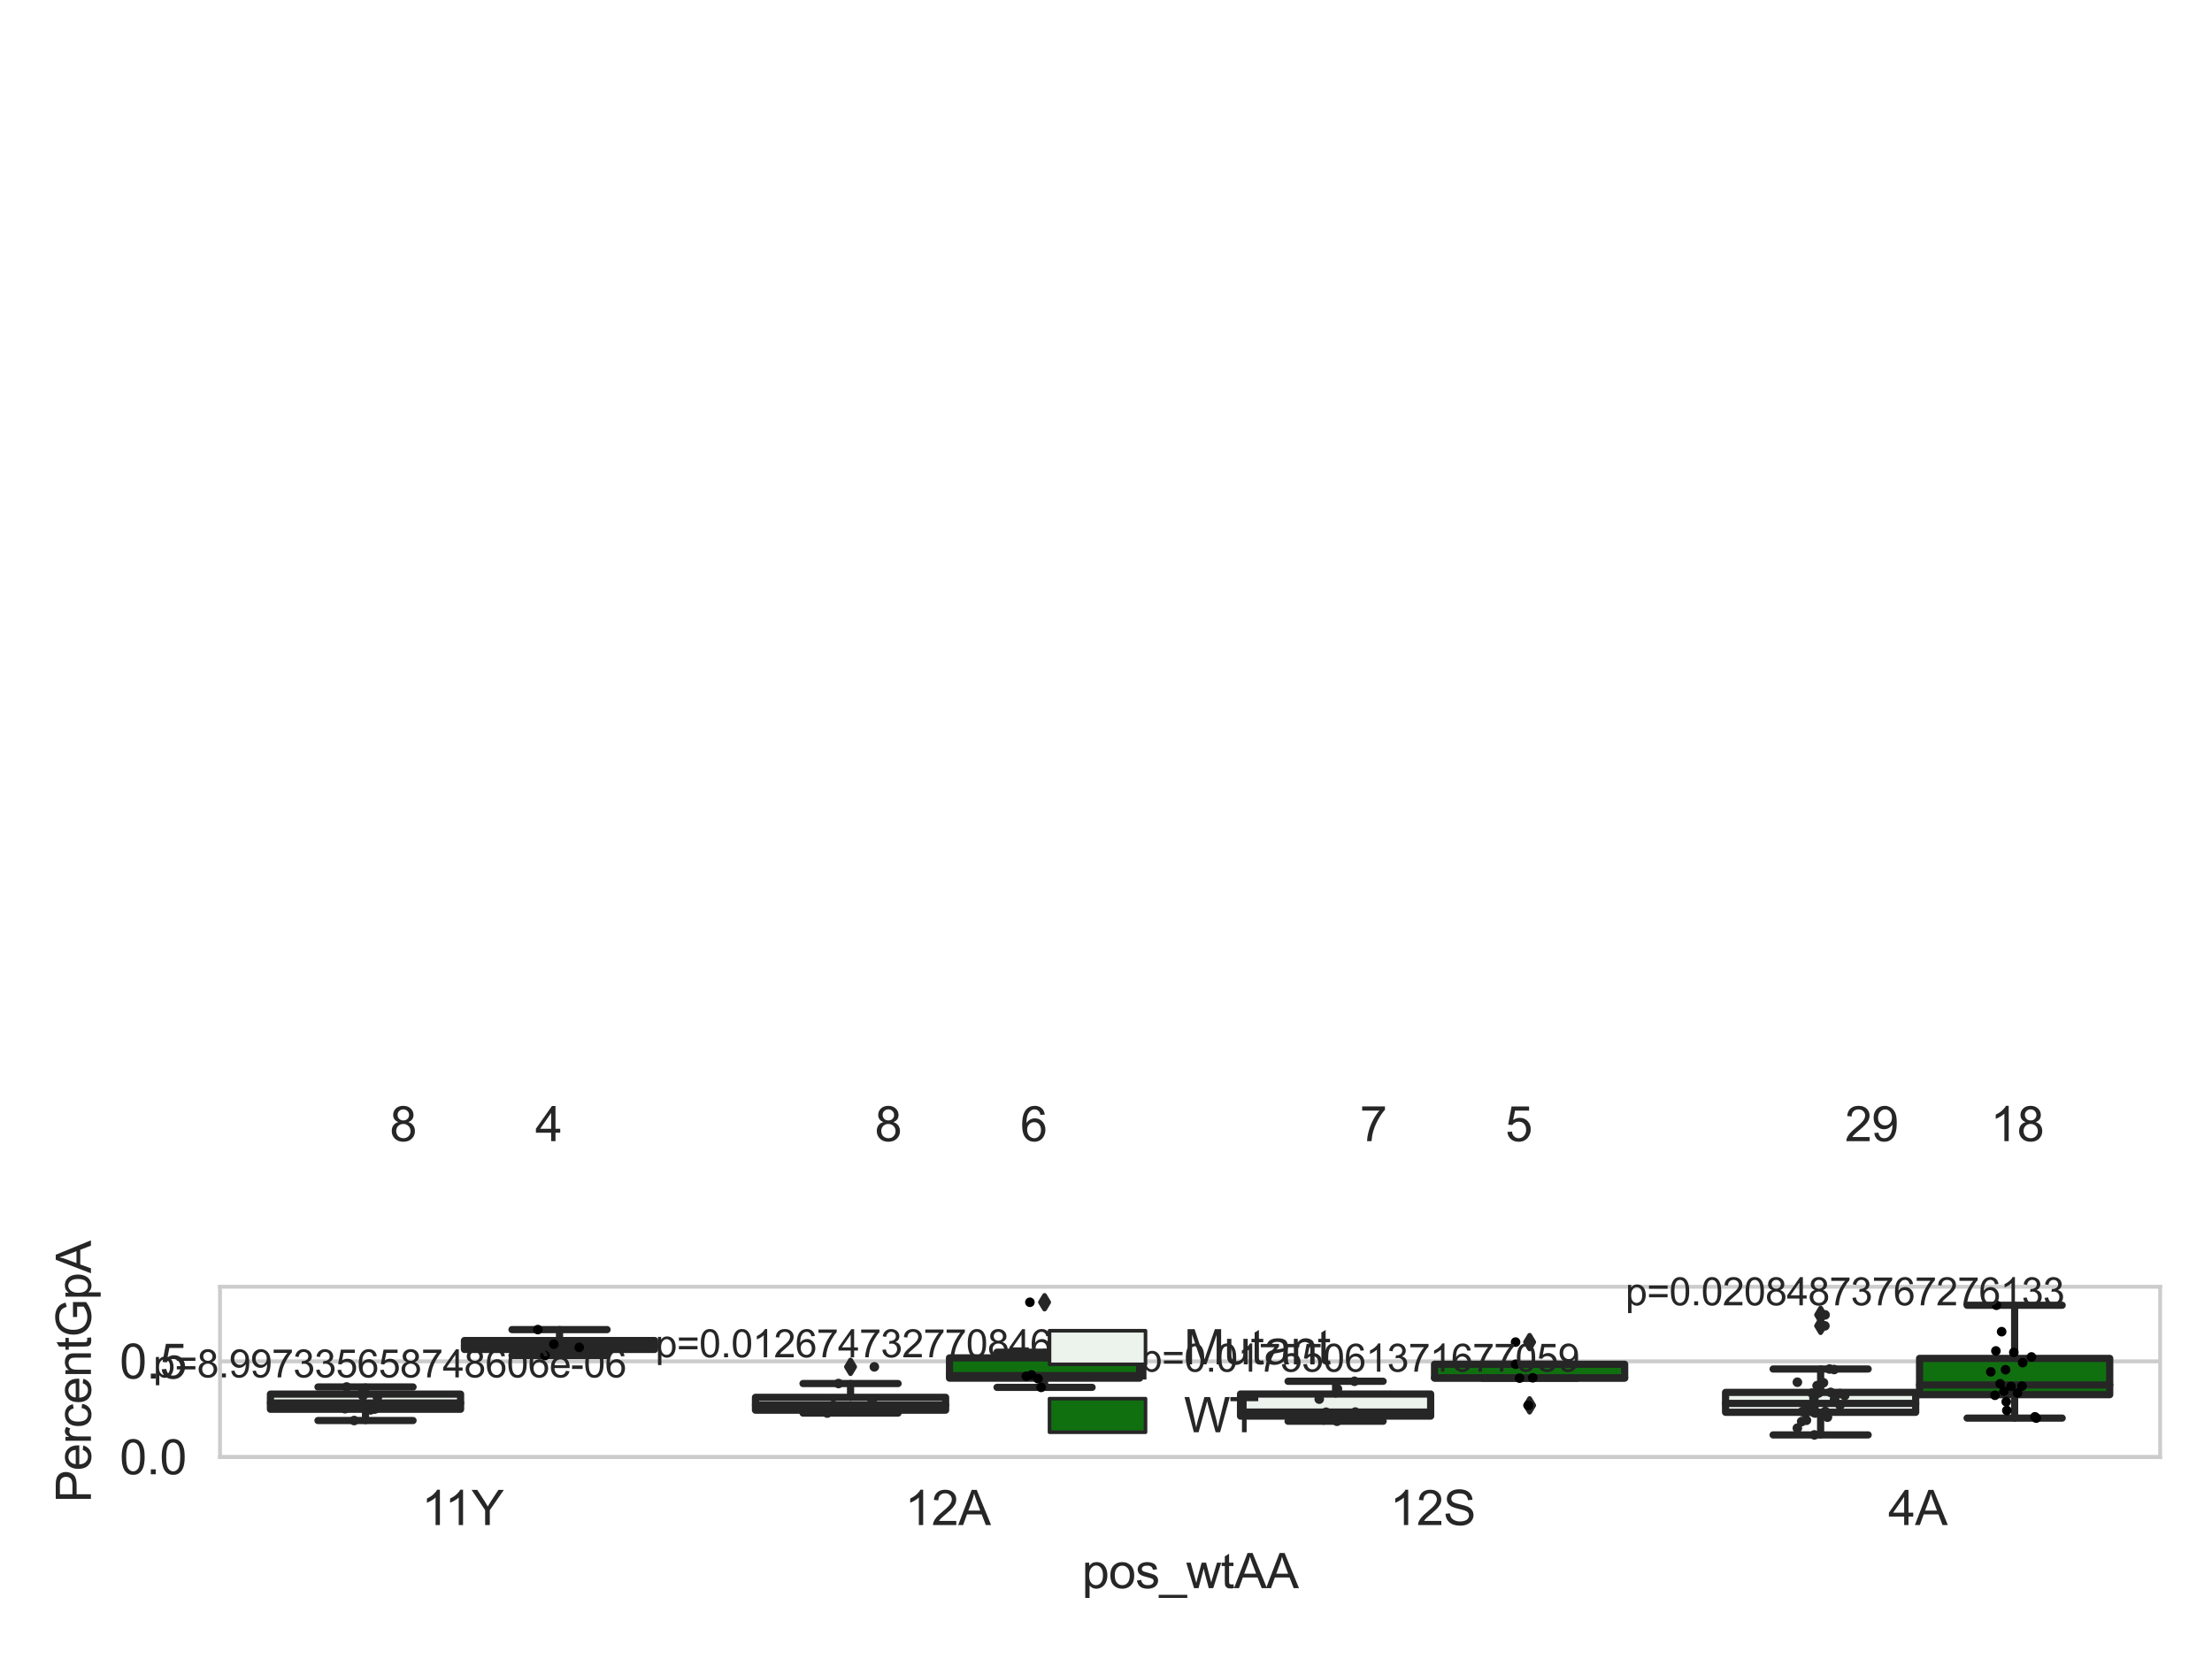 <?xml version="1.0" encoding="utf-8" standalone="no"?>
<!DOCTYPE svg PUBLIC "-//W3C//DTD SVG 1.1//EN"
  "http://www.w3.org/Graphics/SVG/1.1/DTD/svg11.dtd">
<svg xmlns:xlink="http://www.w3.org/1999/xlink" width="460.8pt" height="345.6pt" viewBox="0 0 460.8 345.6" xmlns="http://www.w3.org/2000/svg" version="1.1">
 <defs>
  <style type="text/css">*{stroke-linejoin: round; stroke-linecap: butt}</style>
 </defs>
 <g id="figure_1">
  <g id="patch_1">
   <path d="M 0 345.6 
L 460.8 345.6 
L 460.8 0 
L 0 0 
z
" style="fill: #ffffff"/>
  </g>
  <g id="axes_1">
   <g id="patch_2">
    <path d="M 45.83 303.539 
L 450 303.539 
L 450 268.059 
L 45.83 268.059 
z
" style="fill: #ffffff"/>
   </g>
   <g id="matplotlib.axis_1">
    <g id="xtick_1">
     <g id="text_1">
      <!-- 11Y -->
      <g style="fill: #262626" transform="translate(87.824 317.697)scale(0.1 -0.1)">
       <defs>
        <path id="ArialMT-31" d="M 2384 0 
L 1822 0 
L 1822 3584 
Q 1619 3391 1289 3197 
Q 959 3003 697 2906 
L 697 3450 
Q 1169 3672 1522 3987 
Q 1875 4303 2022 4600 
L 2384 4600 
L 2384 0 
z
" transform="scale(0.016)"/>
        <path id="ArialMT-59" d="M 1784 0 
L 1784 1941 
L 19 4581 
L 756 4581 
L 1659 3200 
Q 1909 2813 2125 2425 
Q 2331 2784 2625 3234 
L 3513 4581 
L 4219 4581 
L 2391 1941 
L 2391 0 
L 1784 0 
z
" transform="scale(0.016)"/>
       </defs>
       <use xlink:href="#ArialMT-31"/>
       <use xlink:href="#ArialMT-31" x="48.24"/>
       <use xlink:href="#ArialMT-59" x="103.855"/>
      </g>
     </g>
    </g>
    <g id="xtick_2">
     <g id="text_2">
      <!-- 12A -->
      <g style="fill: #262626" transform="translate(188.498 317.697)scale(0.1 -0.1)">
       <defs>
        <path id="ArialMT-32" d="M 3222 541 
L 3222 0 
L 194 0 
Q 188 203 259 391 
Q 375 700 629 1000 
Q 884 1300 1366 1694 
Q 2113 2306 2375 2664 
Q 2638 3022 2638 3341 
Q 2638 3675 2398 3904 
Q 2159 4134 1775 4134 
Q 1369 4134 1125 3890 
Q 881 3647 878 3216 
L 300 3275 
Q 359 3922 746 4261 
Q 1134 4600 1788 4600 
Q 2447 4600 2831 4234 
Q 3216 3869 3216 3328 
Q 3216 3053 3103 2787 
Q 2991 2522 2730 2228 
Q 2469 1934 1863 1422 
Q 1356 997 1212 845 
Q 1069 694 975 541 
L 3222 541 
z
" transform="scale(0.016)"/>
        <path id="ArialMT-41" d="M -9 0 
L 1750 4581 
L 2403 4581 
L 4278 0 
L 3588 0 
L 3053 1388 
L 1138 1388 
L 634 0 
L -9 0 
z
M 1313 1881 
L 2866 1881 
L 2388 3150 
Q 2169 3728 2063 4100 
Q 1975 3659 1816 3225 
L 1313 1881 
z
" transform="scale(0.016)"/>
       </defs>
       <use xlink:href="#ArialMT-31"/>
       <use xlink:href="#ArialMT-32" x="55.615"/>
       <use xlink:href="#ArialMT-41" x="111.23"/>
      </g>
     </g>
    </g>
    <g id="xtick_3">
     <g id="text_3">
      <!-- 12S -->
      <g style="fill: #262626" transform="translate(289.54 317.697)scale(0.1 -0.1)">
       <defs>
        <path id="ArialMT-53" d="M 288 1472 
L 859 1522 
Q 900 1178 1048 958 
Q 1197 738 1509 602 
Q 1822 466 2213 466 
Q 2559 466 2825 569 
Q 3091 672 3220 851 
Q 3350 1031 3350 1244 
Q 3350 1459 3225 1620 
Q 3100 1781 2813 1891 
Q 2628 1963 1997 2114 
Q 1366 2266 1113 2400 
Q 784 2572 623 2826 
Q 463 3081 463 3397 
Q 463 3744 659 4045 
Q 856 4347 1234 4503 
Q 1613 4659 2075 4659 
Q 2584 4659 2973 4495 
Q 3363 4331 3572 4012 
Q 3781 3694 3797 3291 
L 3216 3247 
Q 3169 3681 2898 3903 
Q 2628 4125 2100 4125 
Q 1550 4125 1298 3923 
Q 1047 3722 1047 3438 
Q 1047 3191 1225 3031 
Q 1400 2872 2139 2705 
Q 2878 2538 3153 2413 
Q 3553 2228 3743 1945 
Q 3934 1663 3934 1294 
Q 3934 928 3725 604 
Q 3516 281 3123 101 
Q 2731 -78 2241 -78 
Q 1619 -78 1198 103 
Q 778 284 539 648 
Q 300 1013 288 1472 
z
" transform="scale(0.016)"/>
       </defs>
       <use xlink:href="#ArialMT-31"/>
       <use xlink:href="#ArialMT-32" x="55.615"/>
       <use xlink:href="#ArialMT-53" x="111.23"/>
      </g>
     </g>
    </g>
    <g id="xtick_4">
     <g id="text_4">
      <!-- 4A -->
      <g style="fill: #262626" transform="translate(393.363 317.697)scale(0.1 -0.1)">
       <defs>
        <path id="ArialMT-34" d="M 2069 0 
L 2069 1097 
L 81 1097 
L 81 1613 
L 2172 4581 
L 2631 4581 
L 2631 1613 
L 3250 1613 
L 3250 1097 
L 2631 1097 
L 2631 0 
L 2069 0 
z
M 2069 1613 
L 2069 3678 
L 634 1613 
L 2069 1613 
z
" transform="scale(0.016)"/>
       </defs>
       <use xlink:href="#ArialMT-34"/>
       <use xlink:href="#ArialMT-41" x="55.615"/>
      </g>
     </g>
    </g>
    <g id="text_5">
     <!-- pos_wtAA -->
     <g style="fill: #262626" transform="translate(225.403 330.842)scale(0.1 -0.1)">
      <defs>
       <path id="ArialMT-70" d="M 422 -1272 
L 422 3319 
L 934 3319 
L 934 2888 
Q 1116 3141 1344 3267 
Q 1572 3394 1897 3394 
Q 2322 3394 2647 3175 
Q 2972 2956 3137 2557 
Q 3303 2159 3303 1684 
Q 3303 1175 3120 767 
Q 2938 359 2589 142 
Q 2241 -75 1856 -75 
Q 1575 -75 1351 44 
Q 1128 163 984 344 
L 984 -1272 
L 422 -1272 
z
M 931 1641 
Q 931 1000 1190 694 
Q 1450 388 1819 388 
Q 2194 388 2461 705 
Q 2728 1022 2728 1688 
Q 2728 2322 2467 2637 
Q 2206 2953 1844 2953 
Q 1484 2953 1207 2617 
Q 931 2281 931 1641 
z
" transform="scale(0.016)"/>
       <path id="ArialMT-6f" d="M 213 1659 
Q 213 2581 725 3025 
Q 1153 3394 1769 3394 
Q 2453 3394 2887 2945 
Q 3322 2497 3322 1706 
Q 3322 1066 3130 698 
Q 2938 331 2570 128 
Q 2203 -75 1769 -75 
Q 1072 -75 642 372 
Q 213 819 213 1659 
z
M 791 1659 
Q 791 1022 1069 705 
Q 1347 388 1769 388 
Q 2188 388 2466 706 
Q 2744 1025 2744 1678 
Q 2744 2294 2464 2611 
Q 2184 2928 1769 2928 
Q 1347 2928 1069 2612 
Q 791 2297 791 1659 
z
" transform="scale(0.016)"/>
       <path id="ArialMT-73" d="M 197 991 
L 753 1078 
Q 800 744 1014 566 
Q 1228 388 1613 388 
Q 2000 388 2187 545 
Q 2375 703 2375 916 
Q 2375 1106 2209 1216 
Q 2094 1291 1634 1406 
Q 1016 1563 777 1677 
Q 538 1791 414 1992 
Q 291 2194 291 2438 
Q 291 2659 392 2848 
Q 494 3038 669 3163 
Q 800 3259 1026 3326 
Q 1253 3394 1513 3394 
Q 1903 3394 2198 3281 
Q 2494 3169 2634 2976 
Q 2775 2784 2828 2463 
L 2278 2388 
Q 2241 2644 2061 2787 
Q 1881 2931 1553 2931 
Q 1166 2931 1000 2803 
Q 834 2675 834 2503 
Q 834 2394 903 2306 
Q 972 2216 1119 2156 
Q 1203 2125 1616 2013 
Q 2213 1853 2448 1751 
Q 2684 1650 2818 1456 
Q 2953 1263 2953 975 
Q 2953 694 2789 445 
Q 2625 197 2315 61 
Q 2006 -75 1616 -75 
Q 969 -75 630 194 
Q 291 463 197 991 
z
" transform="scale(0.016)"/>
       <path id="ArialMT-5f" d="M -97 -1272 
L -97 -866 
L 3631 -866 
L 3631 -1272 
L -97 -1272 
z
" transform="scale(0.016)"/>
       <path id="ArialMT-77" d="M 1034 0 
L 19 3319 
L 600 3319 
L 1128 1403 
L 1325 691 
Q 1338 744 1497 1375 
L 2025 3319 
L 2603 3319 
L 3100 1394 
L 3266 759 
L 3456 1400 
L 4025 3319 
L 4572 3319 
L 3534 0 
L 2950 0 
L 2422 1988 
L 2294 2553 
L 1622 0 
L 1034 0 
z
" transform="scale(0.016)"/>
       <path id="ArialMT-74" d="M 1650 503 
L 1731 6 
Q 1494 -44 1306 -44 
Q 1000 -44 831 53 
Q 663 150 594 308 
Q 525 466 525 972 
L 525 2881 
L 113 2881 
L 113 3319 
L 525 3319 
L 525 4141 
L 1084 4478 
L 1084 3319 
L 1650 3319 
L 1650 2881 
L 1084 2881 
L 1084 941 
Q 1084 700 1114 631 
Q 1144 563 1211 522 
Q 1278 481 1403 481 
Q 1497 481 1650 503 
z
" transform="scale(0.016)"/>
      </defs>
      <use xlink:href="#ArialMT-70"/>
      <use xlink:href="#ArialMT-6f" x="55.615"/>
      <use xlink:href="#ArialMT-73" x="111.23"/>
      <use xlink:href="#ArialMT-5f" x="161.23"/>
      <use xlink:href="#ArialMT-77" x="216.846"/>
      <use xlink:href="#ArialMT-74" x="289.062"/>
      <use xlink:href="#ArialMT-41" x="316.846"/>
      <use xlink:href="#ArialMT-41" x="383.545"/>
     </g>
    </g>
   </g>
   <g id="matplotlib.axis_2">
    <g id="ytick_1">
     <g id="line2d_1">
      <path d="M 45.83 303.539 
L 450 303.539 
" clip-path="url(#p7351ab1432)" style="fill: none; stroke: #cccccc; stroke-width: 0.8; stroke-linecap: round"/>
     </g>
     <g id="text_6">
      <!-- 0.0 -->
      <g style="fill: #262626" transform="translate(24.93 307.118)scale(0.1 -0.1)">
       <defs>
        <path id="ArialMT-30" d="M 266 2259 
Q 266 3072 433 3567 
Q 600 4063 929 4331 
Q 1259 4600 1759 4600 
Q 2128 4600 2406 4451 
Q 2684 4303 2865 4023 
Q 3047 3744 3150 3342 
Q 3253 2941 3253 2259 
Q 3253 1453 3087 958 
Q 2922 463 2592 192 
Q 2263 -78 1759 -78 
Q 1097 -78 719 397 
Q 266 969 266 2259 
z
M 844 2259 
Q 844 1131 1108 757 
Q 1372 384 1759 384 
Q 2147 384 2411 759 
Q 2675 1134 2675 2259 
Q 2675 3391 2411 3762 
Q 2147 4134 1753 4134 
Q 1366 4134 1134 3806 
Q 844 3388 844 2259 
z
" transform="scale(0.016)"/>
        <path id="ArialMT-2e" d="M 581 0 
L 581 641 
L 1222 641 
L 1222 0 
L 581 0 
z
" transform="scale(0.016)"/>
       </defs>
       <use xlink:href="#ArialMT-30"/>
       <use xlink:href="#ArialMT-2e" x="55.615"/>
       <use xlink:href="#ArialMT-30" x="83.398"/>
      </g>
     </g>
    </g>
    <g id="ytick_2">
     <g id="line2d_2">
      <path d="M 45.83 283.595 
L 450 283.595 
" clip-path="url(#p7351ab1432)" style="fill: none; stroke: #cccccc; stroke-width: 0.8; stroke-linecap: round"/>
     </g>
     <g id="text_7">
      <!-- 0.5 -->
      <g style="fill: #262626" transform="translate(24.93 287.174)scale(0.1 -0.1)">
       <defs>
        <path id="ArialMT-35" d="M 266 1200 
L 856 1250 
Q 922 819 1161 601 
Q 1400 384 1738 384 
Q 2144 384 2425 690 
Q 2706 997 2706 1503 
Q 2706 1984 2436 2262 
Q 2166 2541 1728 2541 
Q 1456 2541 1237 2417 
Q 1019 2294 894 2097 
L 366 2166 
L 809 4519 
L 3088 4519 
L 3088 3981 
L 1259 3981 
L 1013 2750 
Q 1425 3038 1878 3038 
Q 2478 3038 2890 2622 
Q 3303 2206 3303 1553 
Q 3303 931 2941 478 
Q 2500 -78 1738 -78 
Q 1113 -78 717 272 
Q 322 622 266 1200 
z
" transform="scale(0.016)"/>
       </defs>
       <use xlink:href="#ArialMT-30"/>
       <use xlink:href="#ArialMT-2e" x="55.615"/>
       <use xlink:href="#ArialMT-35" x="83.398"/>
      </g>
     </g>
    </g>
    <g id="text_8">
     <!-- PercentGpA -->
     <g style="fill: #262626" transform="translate(18.942 313.034)rotate(-90)scale(0.1 -0.1)">
      <defs>
       <path id="ArialMT-50" d="M 494 0 
L 494 4581 
L 2222 4581 
Q 2678 4581 2919 4538 
Q 3256 4481 3484 4323 
Q 3713 4166 3852 3881 
Q 3991 3597 3991 3256 
Q 3991 2672 3619 2267 
Q 3247 1863 2275 1863 
L 1100 1863 
L 1100 0 
L 494 0 
z
M 1100 2403 
L 2284 2403 
Q 2872 2403 3119 2622 
Q 3366 2841 3366 3238 
Q 3366 3525 3220 3729 
Q 3075 3934 2838 4000 
Q 2684 4041 2272 4041 
L 1100 4041 
L 1100 2403 
z
" transform="scale(0.016)"/>
       <path id="ArialMT-65" d="M 2694 1069 
L 3275 997 
Q 3138 488 2766 206 
Q 2394 -75 1816 -75 
Q 1088 -75 661 373 
Q 234 822 234 1631 
Q 234 2469 665 2931 
Q 1097 3394 1784 3394 
Q 2450 3394 2872 2941 
Q 3294 2488 3294 1666 
Q 3294 1616 3291 1516 
L 816 1516 
Q 847 969 1125 678 
Q 1403 388 1819 388 
Q 2128 388 2347 550 
Q 2566 713 2694 1069 
z
M 847 1978 
L 2700 1978 
Q 2663 2397 2488 2606 
Q 2219 2931 1791 2931 
Q 1403 2931 1139 2672 
Q 875 2413 847 1978 
z
" transform="scale(0.016)"/>
       <path id="ArialMT-72" d="M 416 0 
L 416 3319 
L 922 3319 
L 922 2816 
Q 1116 3169 1280 3281 
Q 1444 3394 1641 3394 
Q 1925 3394 2219 3213 
L 2025 2691 
Q 1819 2813 1613 2813 
Q 1428 2813 1281 2702 
Q 1134 2591 1072 2394 
Q 978 2094 978 1738 
L 978 0 
L 416 0 
z
" transform="scale(0.016)"/>
       <path id="ArialMT-63" d="M 2588 1216 
L 3141 1144 
Q 3050 572 2676 248 
Q 2303 -75 1759 -75 
Q 1078 -75 664 370 
Q 250 816 250 1647 
Q 250 2184 428 2587 
Q 606 2991 970 3192 
Q 1334 3394 1763 3394 
Q 2303 3394 2647 3120 
Q 2991 2847 3088 2344 
L 2541 2259 
Q 2463 2594 2264 2762 
Q 2066 2931 1784 2931 
Q 1359 2931 1093 2626 
Q 828 2322 828 1663 
Q 828 994 1084 691 
Q 1341 388 1753 388 
Q 2084 388 2306 591 
Q 2528 794 2588 1216 
z
" transform="scale(0.016)"/>
       <path id="ArialMT-6e" d="M 422 0 
L 422 3319 
L 928 3319 
L 928 2847 
Q 1294 3394 1984 3394 
Q 2284 3394 2536 3286 
Q 2788 3178 2913 3003 
Q 3038 2828 3088 2588 
Q 3119 2431 3119 2041 
L 3119 0 
L 2556 0 
L 2556 2019 
Q 2556 2363 2490 2533 
Q 2425 2703 2258 2804 
Q 2091 2906 1866 2906 
Q 1506 2906 1245 2678 
Q 984 2450 984 1813 
L 984 0 
L 422 0 
z
" transform="scale(0.016)"/>
       <path id="ArialMT-47" d="M 2638 1797 
L 2638 2334 
L 4578 2338 
L 4578 638 
Q 4131 281 3656 101 
Q 3181 -78 2681 -78 
Q 2006 -78 1454 211 
Q 903 500 622 1047 
Q 341 1594 341 2269 
Q 341 2938 620 3517 
Q 900 4097 1425 4378 
Q 1950 4659 2634 4659 
Q 3131 4659 3532 4498 
Q 3934 4338 4162 4050 
Q 4391 3763 4509 3300 
L 3963 3150 
Q 3859 3500 3706 3700 
Q 3553 3900 3268 4020 
Q 2984 4141 2638 4141 
Q 2222 4141 1919 4014 
Q 1616 3888 1430 3681 
Q 1244 3475 1141 3228 
Q 966 2803 966 2306 
Q 966 1694 1177 1281 
Q 1388 869 1791 669 
Q 2194 469 2647 469 
Q 3041 469 3416 620 
Q 3791 772 3984 944 
L 3984 1797 
L 2638 1797 
z
" transform="scale(0.016)"/>
      </defs>
      <use xlink:href="#ArialMT-50"/>
      <use xlink:href="#ArialMT-65" x="66.699"/>
      <use xlink:href="#ArialMT-72" x="122.314"/>
      <use xlink:href="#ArialMT-63" x="155.615"/>
      <use xlink:href="#ArialMT-65" x="205.615"/>
      <use xlink:href="#ArialMT-6e" x="261.23"/>
      <use xlink:href="#ArialMT-74" x="316.846"/>
      <use xlink:href="#ArialMT-47" x="344.629"/>
      <use xlink:href="#ArialMT-70" x="422.412"/>
      <use xlink:href="#ArialMT-41" x="478.027"/>
     </g>
    </g>
   </g>
   <g id="patch_3">
    <path d="M 56.338 293.575 
L 95.947 293.575 
L 95.947 290.42 
L 56.338 290.42 
L 56.338 293.575 
z
" clip-path="url(#p7351ab1432)" style="fill: #ecf2ec; stroke: #262626; stroke-width: 1.5; stroke-linejoin: miter"/>
   </g>
   <g id="patch_4">
    <path d="M 96.755 281.113 
L 136.364 281.113 
L 136.364 279.257 
L 96.755 279.257 
L 96.755 281.113 
z
" clip-path="url(#p7351ab1432)" style="fill: #107010; stroke: #262626; stroke-width: 1.5; stroke-linejoin: miter"/>
   </g>
   <g id="patch_5">
    <path d="M 157.381 293.763 
L 196.99 293.763 
L 196.99 291.092 
L 157.381 291.092 
L 157.381 293.763 
z
" clip-path="url(#p7351ab1432)" style="fill: #ecf2ec; stroke: #262626; stroke-width: 1.5; stroke-linejoin: miter"/>
   </g>
   <g id="patch_6">
    <path d="M 197.798 287.092 
L 237.407 287.092 
L 237.407 282.874 
L 197.798 282.874 
L 197.798 287.092 
z
" clip-path="url(#p7351ab1432)" style="fill: #107010; stroke: #262626; stroke-width: 1.5; stroke-linejoin: miter"/>
   </g>
   <g id="patch_7">
    <path d="M 258.423 295.003 
L 298.032 295.003 
L 298.032 290.397 
L 258.423 290.397 
L 258.423 295.003 
z
" clip-path="url(#p7351ab1432)" style="fill: #ecf2ec; stroke: #262626; stroke-width: 1.5; stroke-linejoin: miter"/>
   </g>
   <g id="patch_8">
    <path d="M 298.84 287.093 
L 338.449 287.093 
L 338.449 284.198 
L 298.84 284.198 
L 298.84 287.093 
z
" clip-path="url(#p7351ab1432)" style="fill: #107010; stroke: #262626; stroke-width: 1.5; stroke-linejoin: miter"/>
   </g>
   <g id="patch_9">
    <path d="M 359.466 294.205 
L 399.075 294.205 
L 399.075 290.063 
L 359.466 290.063 
L 359.466 294.205 
z
" clip-path="url(#p7351ab1432)" style="fill: #ecf2ec; stroke: #262626; stroke-width: 1.5; stroke-linejoin: miter"/>
   </g>
   <g id="patch_10">
    <path d="M 399.883 290.54 
L 439.492 290.54 
L 439.492 282.975 
L 399.883 282.975 
L 399.883 290.54 
z
" clip-path="url(#p7351ab1432)" style="fill: #107010; stroke: #262626; stroke-width: 1.5; stroke-linejoin: miter"/>
   </g>
   <g id="patch_11">
    <path d="M 96.351 303.539 
L 96.351 303.539 
L 96.351 303.539 
L 96.351 303.539 
z
" clip-path="url(#p7351ab1432)" style="fill: #ecf2ec; stroke: #262626; stroke-width: 0.75; stroke-linejoin: miter"/>
   </g>
   <g id="patch_12">
    <path d="M 96.351 303.539 
L 96.351 303.539 
L 96.351 303.539 
L 96.351 303.539 
z
" clip-path="url(#p7351ab1432)" style="fill: #107010; stroke: #262626; stroke-width: 0.75; stroke-linejoin: miter"/>
   </g>
   <g id="PathCollection_1"/>
   <g id="PathCollection_2"/>
   <g id="line2d_3">
    <path d="M 76.143 293.575 
L 76.143 295.923 
" clip-path="url(#p7351ab1432)" style="fill: none; stroke: #262626; stroke-width: 1.5; stroke-linecap: round"/>
   </g>
   <g id="line2d_4">
    <path d="M 76.143 290.42 
L 76.143 288.933 
" clip-path="url(#p7351ab1432)" style="fill: none; stroke: #262626; stroke-width: 1.5; stroke-linecap: round"/>
   </g>
   <g id="line2d_5">
    <path d="M 66.241 295.923 
L 86.045 295.923 
" clip-path="url(#p7351ab1432)" style="fill: none; stroke: #262626; stroke-width: 1.5; stroke-linecap: round"/>
   </g>
   <g id="line2d_6">
    <path d="M 66.241 288.933 
L 86.045 288.933 
" clip-path="url(#p7351ab1432)" style="fill: none; stroke: #262626; stroke-width: 1.5; stroke-linecap: round"/>
   </g>
   <g id="line2d_7"/>
   <g id="line2d_8">
    <path d="M 116.56 281.113 
L 116.56 282.378 
" clip-path="url(#p7351ab1432)" style="fill: none; stroke: #262626; stroke-width: 1.5; stroke-linecap: round"/>
   </g>
   <g id="line2d_9">
    <path d="M 116.56 279.257 
L 116.56 276.982 
" clip-path="url(#p7351ab1432)" style="fill: none; stroke: #262626; stroke-width: 1.5; stroke-linecap: round"/>
   </g>
   <g id="line2d_10">
    <path d="M 106.658 282.378 
L 126.462 282.378 
" clip-path="url(#p7351ab1432)" style="fill: none; stroke: #262626; stroke-width: 1.5; stroke-linecap: round"/>
   </g>
   <g id="line2d_11">
    <path d="M 106.658 276.982 
L 126.462 276.982 
" clip-path="url(#p7351ab1432)" style="fill: none; stroke: #262626; stroke-width: 1.5; stroke-linecap: round"/>
   </g>
   <g id="line2d_12"/>
   <g id="line2d_13">
    <path d="M 177.185 293.763 
L 177.185 294.366 
" clip-path="url(#p7351ab1432)" style="fill: none; stroke: #262626; stroke-width: 1.5; stroke-linecap: round"/>
   </g>
   <g id="line2d_14">
    <path d="M 177.185 291.092 
L 177.185 288.217 
" clip-path="url(#p7351ab1432)" style="fill: none; stroke: #262626; stroke-width: 1.5; stroke-linecap: round"/>
   </g>
   <g id="line2d_15">
    <path d="M 167.283 294.366 
L 187.087 294.366 
" clip-path="url(#p7351ab1432)" style="fill: none; stroke: #262626; stroke-width: 1.5; stroke-linecap: round"/>
   </g>
   <g id="line2d_16">
    <path d="M 167.283 288.217 
L 187.087 288.217 
" clip-path="url(#p7351ab1432)" style="fill: none; stroke: #262626; stroke-width: 1.5; stroke-linecap: round"/>
   </g>
   <g id="line2d_17">
    <defs>
     <path id="mbbd8518c5c" d="M -0 1.414 
L 0.849 0 
L 0 -1.414 
L -0.849 -0 
z
" style="stroke: #262626; stroke-linejoin: miter"/>
    </defs>
    <g clip-path="url(#p7351ab1432)">
     <use xlink:href="#mbbd8518c5c" x="177.185" y="284.74" style="fill: #262626; stroke: #262626; stroke-linejoin: miter"/>
    </g>
   </g>
   <g id="line2d_18">
    <path d="M 217.602 287.092 
L 217.602 289.014 
" clip-path="url(#p7351ab1432)" style="fill: none; stroke: #262626; stroke-width: 1.5; stroke-linecap: round"/>
   </g>
   <g id="line2d_19">
    <path d="M 217.602 282.874 
L 217.602 281.692 
" clip-path="url(#p7351ab1432)" style="fill: none; stroke: #262626; stroke-width: 1.5; stroke-linecap: round"/>
   </g>
   <g id="line2d_20">
    <path d="M 207.7 289.014 
L 227.504 289.014 
" clip-path="url(#p7351ab1432)" style="fill: none; stroke: #262626; stroke-width: 1.5; stroke-linecap: round"/>
   </g>
   <g id="line2d_21">
    <path d="M 207.7 281.692 
L 227.504 281.692 
" clip-path="url(#p7351ab1432)" style="fill: none; stroke: #262626; stroke-width: 1.5; stroke-linecap: round"/>
   </g>
   <g id="line2d_22">
    <g clip-path="url(#p7351ab1432)">
     <use xlink:href="#mbbd8518c5c" x="217.602" y="271.284" style="fill: #262626; stroke: #262626; stroke-linejoin: miter"/>
    </g>
   </g>
   <g id="line2d_23">
    <path d="M 278.228 295.003 
L 278.228 296.07 
" clip-path="url(#p7351ab1432)" style="fill: none; stroke: #262626; stroke-width: 1.5; stroke-linecap: round"/>
   </g>
   <g id="line2d_24">
    <path d="M 278.228 290.397 
L 278.228 287.742 
" clip-path="url(#p7351ab1432)" style="fill: none; stroke: #262626; stroke-width: 1.5; stroke-linecap: round"/>
   </g>
   <g id="line2d_25">
    <path d="M 268.326 296.07 
L 288.13 296.07 
" clip-path="url(#p7351ab1432)" style="fill: none; stroke: #262626; stroke-width: 1.5; stroke-linecap: round"/>
   </g>
   <g id="line2d_26">
    <path d="M 268.326 287.742 
L 288.13 287.742 
" clip-path="url(#p7351ab1432)" style="fill: none; stroke: #262626; stroke-width: 1.5; stroke-linecap: round"/>
   </g>
   <g id="line2d_27"/>
   <g id="line2d_28">
    <path d="M 318.645 287.093 
L 318.645 287.093 
" clip-path="url(#p7351ab1432)" style="fill: none; stroke: #262626; stroke-width: 1.5; stroke-linecap: round"/>
   </g>
   <g id="line2d_29">
    <path d="M 318.645 284.198 
L 318.645 284.198 
" clip-path="url(#p7351ab1432)" style="fill: none; stroke: #262626; stroke-width: 1.5; stroke-linecap: round"/>
   </g>
   <g id="line2d_30">
    <path d="M 308.743 287.093 
L 328.547 287.093 
" clip-path="url(#p7351ab1432)" style="fill: none; stroke: #262626; stroke-width: 1.5; stroke-linecap: round"/>
   </g>
   <g id="line2d_31">
    <path d="M 308.743 284.198 
L 328.547 284.198 
" clip-path="url(#p7351ab1432)" style="fill: none; stroke: #262626; stroke-width: 1.5; stroke-linecap: round"/>
   </g>
   <g id="line2d_32">
    <g clip-path="url(#p7351ab1432)">
     <use xlink:href="#mbbd8518c5c" x="318.645" y="292.764" style="fill: #262626; stroke: #262626; stroke-linejoin: miter"/>
     <use xlink:href="#mbbd8518c5c" x="318.645" y="279.583" style="fill: #262626; stroke: #262626; stroke-linejoin: miter"/>
    </g>
   </g>
   <g id="line2d_33">
    <path d="M 379.27 294.205 
L 379.27 298.919 
" clip-path="url(#p7351ab1432)" style="fill: none; stroke: #262626; stroke-width: 1.5; stroke-linecap: round"/>
   </g>
   <g id="line2d_34">
    <path d="M 379.27 290.063 
L 379.27 285.188 
" clip-path="url(#p7351ab1432)" style="fill: none; stroke: #262626; stroke-width: 1.5; stroke-linecap: round"/>
   </g>
   <g id="line2d_35">
    <path d="M 369.368 298.919 
L 389.172 298.919 
" clip-path="url(#p7351ab1432)" style="fill: none; stroke: #262626; stroke-width: 1.5; stroke-linecap: round"/>
   </g>
   <g id="line2d_36">
    <path d="M 369.368 285.188 
L 389.172 285.188 
" clip-path="url(#p7351ab1432)" style="fill: none; stroke: #262626; stroke-width: 1.5; stroke-linecap: round"/>
   </g>
   <g id="line2d_37">
    <g clip-path="url(#p7351ab1432)">
     <use xlink:href="#mbbd8518c5c" x="379.27" y="276.197" style="fill: #262626; stroke: #262626; stroke-linejoin: miter"/>
     <use xlink:href="#mbbd8518c5c" x="379.27" y="273.911" style="fill: #262626; stroke: #262626; stroke-linejoin: miter"/>
    </g>
   </g>
   <g id="line2d_38">
    <path d="M 419.687 290.54 
L 419.687 295.416 
" clip-path="url(#p7351ab1432)" style="fill: none; stroke: #262626; stroke-width: 1.5; stroke-linecap: round"/>
   </g>
   <g id="line2d_39">
    <path d="M 419.687 282.975 
L 419.687 271.905 
" clip-path="url(#p7351ab1432)" style="fill: none; stroke: #262626; stroke-width: 1.5; stroke-linecap: round"/>
   </g>
   <g id="line2d_40">
    <path d="M 409.785 295.416 
L 429.589 295.416 
" clip-path="url(#p7351ab1432)" style="fill: none; stroke: #262626; stroke-width: 1.5; stroke-linecap: round"/>
   </g>
   <g id="line2d_41">
    <path d="M 409.785 271.905 
L 429.589 271.905 
" clip-path="url(#p7351ab1432)" style="fill: none; stroke: #262626; stroke-width: 1.5; stroke-linecap: round"/>
   </g>
   <g id="line2d_42"/>
   <g id="line2d_43">
    <path d="M 56.338 292.272 
L 95.947 292.272 
" clip-path="url(#p7351ab1432)" style="fill: none; stroke: #262626; stroke-width: 1.5; stroke-linecap: round"/>
   </g>
   <g id="line2d_44">
    <path d="M 96.755 280.353 
L 136.364 280.353 
" clip-path="url(#p7351ab1432)" style="fill: none; stroke: #262626; stroke-width: 1.5; stroke-linecap: round"/>
   </g>
   <g id="line2d_45">
    <path d="M 157.381 292.684 
L 196.99 292.684 
" clip-path="url(#p7351ab1432)" style="fill: none; stroke: #262626; stroke-width: 1.5; stroke-linecap: round"/>
   </g>
   <g id="line2d_46">
    <path d="M 197.798 286.563 
L 237.407 286.563 
" clip-path="url(#p7351ab1432)" style="fill: none; stroke: #262626; stroke-width: 1.5; stroke-linecap: round"/>
   </g>
   <g id="line2d_47">
    <path d="M 258.423 294.162 
L 298.032 294.162 
" clip-path="url(#p7351ab1432)" style="fill: none; stroke: #262626; stroke-width: 1.5; stroke-linecap: round"/>
   </g>
   <g id="line2d_48">
    <path d="M 298.84 287.018 
L 338.449 287.018 
" clip-path="url(#p7351ab1432)" style="fill: none; stroke: #262626; stroke-width: 1.5; stroke-linecap: round"/>
   </g>
   <g id="line2d_49">
    <path d="M 359.466 292.355 
L 399.075 292.355 
" clip-path="url(#p7351ab1432)" style="fill: none; stroke: #262626; stroke-width: 1.5; stroke-linecap: round"/>
   </g>
   <g id="line2d_50">
    <path d="M 399.883 288.509 
L 439.492 288.509 
" clip-path="url(#p7351ab1432)" style="fill: none; stroke: #262626; stroke-width: 1.5; stroke-linecap: round"/>
   </g>
   <g id="patch_13">
    <path d="M 45.83 303.539 
L 45.83 268.059 
" style="fill: none; stroke: #cccccc; stroke-width: 0.8; stroke-linejoin: miter; stroke-linecap: square"/>
   </g>
   <g id="patch_14">
    <path d="M 450 303.539 
L 450 268.059 
" style="fill: none; stroke: #cccccc; stroke-width: 0.8; stroke-linejoin: miter; stroke-linecap: square"/>
   </g>
   <g id="patch_15">
    <path d="M 45.83 303.539 
L 450 303.539 
" style="fill: none; stroke: #cccccc; stroke-width: 0.8; stroke-linejoin: miter; stroke-linecap: square"/>
   </g>
   <g id="patch_16">
    <path d="M 45.83 268.059 
L 450 268.059 
" style="fill: none; stroke: #cccccc; stroke-width: 0.8; stroke-linejoin: miter; stroke-linecap: square"/>
   </g>
   <g id="PathCollection_3">
    <defs>
     <path id="C0_0_3ed7ffb36b" d="M 0 1 
C 0.265 1 0.52 0.895 0.707 0.707 
C 0.895 0.52 1 0.265 1 -0 
C 1 -0.265 0.895 -0.52 0.707 -0.707 
C 0.52 -0.895 0.265 -1 0 -1 
C -0.265 -1 -0.52 -0.895 -0.707 -0.707 
C -0.895 -0.52 -1 -0.265 -1 0 
C -1 0.265 -0.895 0.52 -0.707 0.707 
C -0.52 0.895 -0.265 1 0 1 
z
"/>
    </defs>
    <g clip-path="url(#p7351ab1432)">
     <use xlink:href="#C0_0_3ed7ffb36b" x="73.775" y="295.923" style="fill: #262626"/>
    </g>
    <g clip-path="url(#p7351ab1432)">
     <use xlink:href="#C0_0_3ed7ffb36b" x="75.509" y="289.264" style="fill: #262626"/>
    </g>
    <g clip-path="url(#p7351ab1432)">
     <use xlink:href="#C0_0_3ed7ffb36b" x="75.597" y="290.806" style="fill: #262626"/>
    </g>
    <g clip-path="url(#p7351ab1432)">
     <use xlink:href="#C0_0_3ed7ffb36b" x="72.21" y="288.933" style="fill: #262626"/>
    </g>
    <g clip-path="url(#p7351ab1432)">
     <use xlink:href="#C0_0_3ed7ffb36b" x="78.624" y="291.083" style="fill: #262626"/>
    </g>
    <g clip-path="url(#p7351ab1432)">
     <use xlink:href="#C0_0_3ed7ffb36b" x="71.866" y="293.461" style="fill: #262626"/>
    </g>
    <g clip-path="url(#p7351ab1432)">
     <use xlink:href="#C0_0_3ed7ffb36b" x="78.071" y="293.532" style="fill: #262626"/>
    </g>
    <g clip-path="url(#p7351ab1432)">
     <use xlink:href="#C0_0_3ed7ffb36b" x="77.208" y="293.702" style="fill: #262626"/>
    </g>
   </g>
   <g id="PathCollection_4">
    <defs>
     <path id="C1_0_70678f2c22" d="M 0 1 
C 0.265 1 0.52 0.895 0.707 0.707 
C 0.895 0.52 1 0.265 1 -0 
C 1 -0.265 0.895 -0.52 0.707 -0.707 
C 0.52 -0.895 0.265 -1 0 -1 
C -0.265 -1 -0.52 -0.895 -0.707 -0.707 
C -0.895 -0.52 -1 -0.265 -1 0 
C -1 0.265 -0.895 0.52 -0.707 0.707 
C -0.52 0.895 -0.265 1 0 1 
z
"/>
    </defs>
    <g clip-path="url(#p7351ab1432)">
     <use xlink:href="#C1_0_70678f2c22" x="112.042" y="276.982"/>
    </g>
    <g clip-path="url(#p7351ab1432)">
     <use xlink:href="#C1_0_70678f2c22" x="120.663" y="280.691"/>
    </g>
    <g clip-path="url(#p7351ab1432)">
     <use xlink:href="#C1_0_70678f2c22" x="115.376" y="280.016"/>
    </g>
    <g clip-path="url(#p7351ab1432)">
     <use xlink:href="#C1_0_70678f2c22" x="113.53" y="282.378"/>
    </g>
   </g>
   <g id="PathCollection_5">
    <defs>
     <path id="C2_0_ab8044f01b" d="M 0 1 
C 0.265 1 0.52 0.895 0.707 0.707 
C 0.895 0.52 1 0.265 1 -0 
C 1 -0.265 0.895 -0.52 0.707 -0.707 
C 0.52 -0.895 0.265 -1 0 -1 
C -0.265 -1 -0.52 -0.895 -0.707 -0.707 
C -0.895 -0.52 -1 -0.265 -1 0 
C -1 0.265 -0.895 0.52 -0.707 0.707 
C -0.52 0.895 -0.265 1 0 1 
z
"/>
    </defs>
    <g clip-path="url(#p7351ab1432)">
     <use xlink:href="#C2_0_ab8044f01b" x="181.403" y="292.634" style="fill: #262626"/>
    </g>
    <g clip-path="url(#p7351ab1432)">
     <use xlink:href="#C2_0_ab8044f01b" x="173.59" y="292.734" style="fill: #262626"/>
    </g>
    <g clip-path="url(#p7351ab1432)">
     <use xlink:href="#C2_0_ab8044f01b" x="182.14" y="284.74" style="fill: #262626"/>
    </g>
    <g clip-path="url(#p7351ab1432)">
     <use xlink:href="#C2_0_ab8044f01b" x="177.278" y="293.728" style="fill: #262626"/>
    </g>
    <g clip-path="url(#p7351ab1432)">
     <use xlink:href="#C2_0_ab8044f01b" x="173.233" y="293.868" style="fill: #262626"/>
    </g>
    <g clip-path="url(#p7351ab1432)">
     <use xlink:href="#C2_0_ab8044f01b" x="174.678" y="288.217" style="fill: #262626"/>
    </g>
    <g clip-path="url(#p7351ab1432)">
     <use xlink:href="#C2_0_ab8044f01b" x="181.715" y="292.051" style="fill: #262626"/>
    </g>
    <g clip-path="url(#p7351ab1432)">
     <use xlink:href="#C2_0_ab8044f01b" x="172.34" y="294.366" style="fill: #262626"/>
    </g>
   </g>
   <g id="PathCollection_6">
    <defs>
     <path id="C3_0_3f5ca7c834" d="M 0 1 
C 0.265 1 0.52 0.895 0.707 0.707 
C 0.895 0.52 1 0.265 1 -0 
C 1 -0.265 0.895 -0.52 0.707 -0.707 
C 0.52 -0.895 0.265 -1 0 -1 
C -0.265 -1 -0.52 -0.895 -0.707 -0.707 
C -0.895 -0.52 -1 -0.265 -1 0 
C -1 0.265 -0.895 0.52 -0.707 0.707 
C -0.52 0.895 -0.265 1 0 1 
z
"/>
    </defs>
    <g clip-path="url(#p7351ab1432)">
     <use xlink:href="#C3_0_3f5ca7c834" x="216.888" y="289.014"/>
    </g>
    <g clip-path="url(#p7351ab1432)">
     <use xlink:href="#C3_0_3f5ca7c834" x="214.893" y="286.42"/>
    </g>
    <g clip-path="url(#p7351ab1432)">
     <use xlink:href="#C3_0_3f5ca7c834" x="213.801" y="286.706"/>
    </g>
    <g clip-path="url(#p7351ab1432)">
     <use xlink:href="#C3_0_3f5ca7c834" x="216.249" y="287.221"/>
    </g>
    <g clip-path="url(#p7351ab1432)">
     <use xlink:href="#C3_0_3f5ca7c834" x="214.546" y="271.284"/>
    </g>
    <g clip-path="url(#p7351ab1432)">
     <use xlink:href="#C3_0_3f5ca7c834" x="220.798" y="281.692"/>
    </g>
   </g>
   <g id="PathCollection_7">
    <defs>
     <path id="C4_0_2ec8d7ed68" d="M 0 1 
C 0.265 1 0.52 0.895 0.707 0.707 
C 0.895 0.52 1 0.265 1 -0 
C 1 -0.265 0.895 -0.52 0.707 -0.707 
C 0.52 -0.895 0.265 -1 0 -1 
C -0.265 -1 -0.52 -0.895 -0.707 -0.707 
C -0.895 -0.52 -1 -0.265 -1 0 
C -1 0.265 -0.895 0.52 -0.707 0.707 
C -0.52 0.895 -0.265 1 0 1 
z
"/>
    </defs>
    <g clip-path="url(#p7351ab1432)">
     <use xlink:href="#C4_0_2ec8d7ed68" x="275.739" y="295.812" style="fill: #262626"/>
    </g>
    <g clip-path="url(#p7351ab1432)">
     <use xlink:href="#C4_0_2ec8d7ed68" x="276.251" y="294.195" style="fill: #262626"/>
    </g>
    <g clip-path="url(#p7351ab1432)">
     <use xlink:href="#C4_0_2ec8d7ed68" x="278.515" y="296.07" style="fill: #262626"/>
    </g>
    <g clip-path="url(#p7351ab1432)">
     <use xlink:href="#C4_0_2ec8d7ed68" x="278.615" y="289.329" style="fill: #262626"/>
    </g>
    <g clip-path="url(#p7351ab1432)">
     <use xlink:href="#C4_0_2ec8d7ed68" x="274.821" y="291.465" style="fill: #262626"/>
    </g>
    <g clip-path="url(#p7351ab1432)">
     <use xlink:href="#C4_0_2ec8d7ed68" x="282.335" y="294.162" style="fill: #262626"/>
    </g>
    <g clip-path="url(#p7351ab1432)">
     <use xlink:href="#C4_0_2ec8d7ed68" x="282.161" y="287.742" style="fill: #262626"/>
    </g>
   </g>
   <g id="PathCollection_8">
    <defs>
     <path id="C5_0_55675c0f39" d="M 0 1 
C 0.265 1 0.52 0.895 0.707 0.707 
C 0.895 0.52 1 0.265 1 -0 
C 1 -0.265 0.895 -0.52 0.707 -0.707 
C 0.52 -0.895 0.265 -1 0 -1 
C -0.265 -1 -0.52 -0.895 -0.707 -0.707 
C -0.895 -0.52 -1 -0.265 -1 0 
C -1 0.265 -0.895 0.52 -0.707 0.707 
C -0.52 0.895 -0.265 1 0 1 
z
"/>
    </defs>
    <g clip-path="url(#p7351ab1432)">
     <use xlink:href="#C5_0_55675c0f39" x="315.739" y="284.198"/>
    </g>
    <g clip-path="url(#p7351ab1432)">
     <use xlink:href="#C5_0_55675c0f39" x="316.549" y="287.093"/>
    </g>
    <g clip-path="url(#p7351ab1432)">
     <use xlink:href="#C5_0_55675c0f39" x="318.373" y="292.764"/>
    </g>
    <g clip-path="url(#p7351ab1432)">
     <use xlink:href="#C5_0_55675c0f39" x="319.299" y="287.018"/>
    </g>
    <g clip-path="url(#p7351ab1432)">
     <use xlink:href="#C5_0_55675c0f39" x="315.72" y="279.583"/>
    </g>
   </g>
   <g id="PathCollection_9">
    <defs>
     <path id="C6_0_e8fc463a46" d="M 0 1 
C 0.265 1 0.52 0.895 0.707 0.707 
C 0.895 0.52 1 0.265 1 -0 
C 1 -0.265 0.895 -0.52 0.707 -0.707 
C 0.52 -0.895 0.265 -1 0 -1 
C -0.265 -1 -0.52 -0.895 -0.707 -0.707 
C -0.895 -0.52 -1 -0.265 -1 0 
C -1 0.265 -0.895 0.52 -0.707 0.707 
C -0.52 0.895 -0.265 1 0 1 
z
"/>
    </defs>
    <g clip-path="url(#p7351ab1432)">
     <use xlink:href="#C6_0_e8fc463a46" x="374.423" y="297.513" style="fill: #262626"/>
    </g>
    <g clip-path="url(#p7351ab1432)">
     <use xlink:href="#C6_0_e8fc463a46" x="376.81" y="292.898" style="fill: #262626"/>
    </g>
    <g clip-path="url(#p7351ab1432)">
     <use xlink:href="#C6_0_e8fc463a46" x="380.159" y="276.197" style="fill: #262626"/>
    </g>
    <g clip-path="url(#p7351ab1432)">
     <use xlink:href="#C6_0_e8fc463a46" x="377.784" y="294.205" style="fill: #262626"/>
    </g>
    <g clip-path="url(#p7351ab1432)">
     <use xlink:href="#C6_0_e8fc463a46" x="377.973" y="298.919" style="fill: #262626"/>
    </g>
    <g clip-path="url(#p7351ab1432)">
     <use xlink:href="#C6_0_e8fc463a46" x="377.606" y="292.355" style="fill: #262626"/>
    </g>
    <g clip-path="url(#p7351ab1432)">
     <use xlink:href="#C6_0_e8fc463a46" x="378.148" y="294.358" style="fill: #262626"/>
    </g>
    <g clip-path="url(#p7351ab1432)">
     <use xlink:href="#C6_0_e8fc463a46" x="376.314" y="295.867" style="fill: #262626"/>
    </g>
    <g clip-path="url(#p7351ab1432)">
     <use xlink:href="#C6_0_e8fc463a46" x="381.366" y="290.063" style="fill: #262626"/>
    </g>
    <g clip-path="url(#p7351ab1432)">
     <use xlink:href="#C6_0_e8fc463a46" x="380.236" y="294.024" style="fill: #262626"/>
    </g>
    <g clip-path="url(#p7351ab1432)">
     <use xlink:href="#C6_0_e8fc463a46" x="382.085" y="285.296" style="fill: #262626"/>
    </g>
    <g clip-path="url(#p7351ab1432)">
     <use xlink:href="#C6_0_e8fc463a46" x="375.474" y="294.048" style="fill: #262626"/>
    </g>
    <g clip-path="url(#p7351ab1432)">
     <use xlink:href="#C6_0_e8fc463a46" x="378.858" y="290.186" style="fill: #262626"/>
    </g>
    <g clip-path="url(#p7351ab1432)">
     <use xlink:href="#C6_0_e8fc463a46" x="380.696" y="295.225" style="fill: #262626"/>
    </g>
    <g clip-path="url(#p7351ab1432)">
     <use xlink:href="#C6_0_e8fc463a46" x="380.2" y="273.911" style="fill: #262626"/>
    </g>
    <g clip-path="url(#p7351ab1432)">
     <use xlink:href="#C6_0_e8fc463a46" x="377.904" y="293.524" style="fill: #262626"/>
    </g>
    <g clip-path="url(#p7351ab1432)">
     <use xlink:href="#C6_0_e8fc463a46" x="383.317" y="290.307" style="fill: #262626"/>
    </g>
    <g clip-path="url(#p7351ab1432)">
     <use xlink:href="#C6_0_e8fc463a46" x="377.477" y="290.215" style="fill: #262626"/>
    </g>
    <g clip-path="url(#p7351ab1432)">
     <use xlink:href="#C6_0_e8fc463a46" x="384.283" y="290.726" style="fill: #262626"/>
    </g>
    <g clip-path="url(#p7351ab1432)">
     <use xlink:href="#C6_0_e8fc463a46" x="378.533" y="288.661" style="fill: #262626"/>
    </g>
    <g clip-path="url(#p7351ab1432)">
     <use xlink:href="#C6_0_e8fc463a46" x="377.88" y="291.288" style="fill: #262626"/>
    </g>
    <g clip-path="url(#p7351ab1432)">
     <use xlink:href="#C6_0_e8fc463a46" x="376.762" y="293.143" style="fill: #262626"/>
    </g>
    <g clip-path="url(#p7351ab1432)">
     <use xlink:href="#C6_0_e8fc463a46" x="381.124" y="285.188" style="fill: #262626"/>
    </g>
    <g clip-path="url(#p7351ab1432)">
     <use xlink:href="#C6_0_e8fc463a46" x="374.426" y="287.942" style="fill: #262626"/>
    </g>
    <g clip-path="url(#p7351ab1432)">
     <use xlink:href="#C6_0_e8fc463a46" x="376.122" y="294.36" style="fill: #262626"/>
    </g>
    <g clip-path="url(#p7351ab1432)">
     <use xlink:href="#C6_0_e8fc463a46" x="375.321" y="296.138" style="fill: #262626"/>
    </g>
    <g clip-path="url(#p7351ab1432)">
     <use xlink:href="#C6_0_e8fc463a46" x="379.858" y="288.054" style="fill: #262626"/>
    </g>
    <g clip-path="url(#p7351ab1432)">
     <use xlink:href="#C6_0_e8fc463a46" x="383.312" y="292.738" style="fill: #262626"/>
    </g>
    <g clip-path="url(#p7351ab1432)">
     <use xlink:href="#C6_0_e8fc463a46" x="382.178" y="291.448" style="fill: #262626"/>
    </g>
   </g>
   <g id="PathCollection_10">
    <defs>
     <path id="C7_0_3ef975b7f8" d="M 0 1 
C 0.265 1 0.52 0.895 0.707 0.707 
C 0.895 0.52 1 0.265 1 -0 
C 1 -0.265 0.895 -0.52 0.707 -0.707 
C 0.52 -0.895 0.265 -1 0 -1 
C -0.265 -1 -0.52 -0.895 -0.707 -0.707 
C -0.895 -0.52 -1 -0.265 -1 0 
C -1 0.265 -0.895 0.52 -0.707 0.707 
C -0.52 0.895 -0.265 1 0 1 
z
"/>
    </defs>
    <g clip-path="url(#p7351ab1432)">
     <use xlink:href="#C7_0_3ef975b7f8" x="418.932" y="288.823"/>
    </g>
    <g clip-path="url(#p7351ab1432)">
     <use xlink:href="#C7_0_3ef975b7f8" x="415.586" y="290.658"/>
    </g>
    <g clip-path="url(#p7351ab1432)">
     <use xlink:href="#C7_0_3ef975b7f8" x="416.978" y="277.411"/>
    </g>
    <g clip-path="url(#p7351ab1432)">
     <use xlink:href="#C7_0_3ef975b7f8" x="414.719" y="285.779"/>
    </g>
    <g clip-path="url(#p7351ab1432)">
     <use xlink:href="#C7_0_3ef975b7f8" x="421.236" y="288.755"/>
    </g>
    <g clip-path="url(#p7351ab1432)">
     <use xlink:href="#C7_0_3ef975b7f8" x="417.792" y="285.339"/>
    </g>
    <g clip-path="url(#p7351ab1432)">
     <use xlink:href="#C7_0_3ef975b7f8" x="418.06" y="293.822"/>
    </g>
    <g clip-path="url(#p7351ab1432)">
     <use xlink:href="#C7_0_3ef975b7f8" x="424.19" y="295.416"/>
    </g>
    <g clip-path="url(#p7351ab1432)">
     <use xlink:href="#C7_0_3ef975b7f8" x="415.781" y="281.424"/>
    </g>
    <g clip-path="url(#p7351ab1432)">
     <use xlink:href="#C7_0_3ef975b7f8" x="417.462" y="289.803"/>
    </g>
    <g clip-path="url(#p7351ab1432)">
     <use xlink:href="#C7_0_3ef975b7f8" x="423.92" y="295.153"/>
    </g>
    <g clip-path="url(#p7351ab1432)">
     <use xlink:href="#C7_0_3ef975b7f8" x="415.886" y="271.905"/>
    </g>
    <g clip-path="url(#p7351ab1432)">
     <use xlink:href="#C7_0_3ef975b7f8" x="421.358" y="283.866"/>
    </g>
    <g clip-path="url(#p7351ab1432)">
     <use xlink:href="#C7_0_3ef975b7f8" x="420.26" y="290.187"/>
    </g>
    <g clip-path="url(#p7351ab1432)">
     <use xlink:href="#C7_0_3ef975b7f8" x="417.933" y="292.007"/>
    </g>
    <g clip-path="url(#p7351ab1432)">
     <use xlink:href="#C7_0_3ef975b7f8" x="416.664" y="288.263"/>
    </g>
    <g clip-path="url(#p7351ab1432)">
     <use xlink:href="#C7_0_3ef975b7f8" x="423.191" y="282.678"/>
    </g>
    <g clip-path="url(#p7351ab1432)">
     <use xlink:href="#C7_0_3ef975b7f8" x="419.515" y="281.732"/>
    </g>
   </g>
   <g id="text_9">
    <!-- 8 -->
    <g style="fill: #262626" transform="translate(81.195 237.726)scale(0.1 -0.1)">
     <defs>
      <path id="ArialMT-38" d="M 1131 2484 
Q 781 2613 612 2850 
Q 444 3088 444 3419 
Q 444 3919 803 4259 
Q 1163 4600 1759 4600 
Q 2359 4600 2725 4251 
Q 3091 3903 3091 3403 
Q 3091 3084 2923 2848 
Q 2756 2613 2416 2484 
Q 2838 2347 3058 2040 
Q 3278 1734 3278 1309 
Q 3278 722 2862 322 
Q 2447 -78 1769 -78 
Q 1091 -78 675 323 
Q 259 725 259 1325 
Q 259 1772 486 2073 
Q 713 2375 1131 2484 
z
M 1019 3438 
Q 1019 3113 1228 2906 
Q 1438 2700 1772 2700 
Q 2097 2700 2305 2904 
Q 2513 3109 2513 3406 
Q 2513 3716 2298 3927 
Q 2084 4138 1766 4138 
Q 1444 4138 1231 3931 
Q 1019 3725 1019 3438 
z
M 838 1322 
Q 838 1081 952 856 
Q 1066 631 1291 507 
Q 1516 384 1775 384 
Q 2178 384 2440 643 
Q 2703 903 2703 1303 
Q 2703 1709 2433 1975 
Q 2163 2241 1756 2241 
Q 1359 2241 1098 1978 
Q 838 1716 838 1322 
z
" transform="scale(0.016)"/>
     </defs>
     <use xlink:href="#ArialMT-38"/>
    </g>
   </g>
   <g id="text_10">
    <!-- p=8.997335658748606e-06 -->
    <g style="fill: #262626" transform="translate(31.928 286.938)scale(0.08 -0.08)">
     <defs>
      <path id="ArialMT-3d" d="M 3381 2694 
L 356 2694 
L 356 3219 
L 3381 3219 
L 3381 2694 
z
M 3381 1303 
L 356 1303 
L 356 1828 
L 3381 1828 
L 3381 1303 
z
" transform="scale(0.016)"/>
      <path id="ArialMT-39" d="M 350 1059 
L 891 1109 
Q 959 728 1153 556 
Q 1347 384 1650 384 
Q 1909 384 2104 503 
Q 2300 622 2425 820 
Q 2550 1019 2634 1356 
Q 2719 1694 2719 2044 
Q 2719 2081 2716 2156 
Q 2547 1888 2255 1720 
Q 1963 1553 1622 1553 
Q 1053 1553 659 1965 
Q 266 2378 266 3053 
Q 266 3750 677 4175 
Q 1088 4600 1706 4600 
Q 2153 4600 2523 4359 
Q 2894 4119 3086 3673 
Q 3278 3228 3278 2384 
Q 3278 1506 3087 986 
Q 2897 466 2520 194 
Q 2144 -78 1638 -78 
Q 1100 -78 759 220 
Q 419 519 350 1059 
z
M 2653 3081 
Q 2653 3566 2395 3850 
Q 2138 4134 1775 4134 
Q 1400 4134 1122 3828 
Q 844 3522 844 3034 
Q 844 2597 1108 2323 
Q 1372 2050 1759 2050 
Q 2150 2050 2401 2323 
Q 2653 2597 2653 3081 
z
" transform="scale(0.016)"/>
      <path id="ArialMT-37" d="M 303 3981 
L 303 4522 
L 3269 4522 
L 3269 4084 
Q 2831 3619 2401 2847 
Q 1972 2075 1738 1259 
Q 1569 684 1522 0 
L 944 0 
Q 953 541 1156 1306 
Q 1359 2072 1739 2783 
Q 2119 3494 2547 3981 
L 303 3981 
z
" transform="scale(0.016)"/>
      <path id="ArialMT-33" d="M 269 1209 
L 831 1284 
Q 928 806 1161 595 
Q 1394 384 1728 384 
Q 2125 384 2398 659 
Q 2672 934 2672 1341 
Q 2672 1728 2419 1979 
Q 2166 2231 1775 2231 
Q 1616 2231 1378 2169 
L 1441 2663 
Q 1497 2656 1531 2656 
Q 1891 2656 2178 2843 
Q 2466 3031 2466 3422 
Q 2466 3731 2256 3934 
Q 2047 4138 1716 4138 
Q 1388 4138 1169 3931 
Q 950 3725 888 3313 
L 325 3413 
Q 428 3978 793 4289 
Q 1159 4600 1703 4600 
Q 2078 4600 2393 4439 
Q 2709 4278 2876 4000 
Q 3044 3722 3044 3409 
Q 3044 3113 2884 2869 
Q 2725 2625 2413 2481 
Q 2819 2388 3044 2092 
Q 3269 1797 3269 1353 
Q 3269 753 2831 336 
Q 2394 -81 1725 -81 
Q 1122 -81 723 278 
Q 325 638 269 1209 
z
" transform="scale(0.016)"/>
      <path id="ArialMT-36" d="M 3184 3459 
L 2625 3416 
Q 2550 3747 2413 3897 
Q 2184 4138 1850 4138 
Q 1581 4138 1378 3988 
Q 1113 3794 959 3422 
Q 806 3050 800 2363 
Q 1003 2672 1297 2822 
Q 1591 2972 1913 2972 
Q 2475 2972 2870 2558 
Q 3266 2144 3266 1488 
Q 3266 1056 3080 686 
Q 2894 316 2569 119 
Q 2244 -78 1831 -78 
Q 1128 -78 684 439 
Q 241 956 241 2144 
Q 241 3472 731 4075 
Q 1159 4600 1884 4600 
Q 2425 4600 2770 4297 
Q 3116 3994 3184 3459 
z
M 888 1484 
Q 888 1194 1011 928 
Q 1134 663 1356 523 
Q 1578 384 1822 384 
Q 2178 384 2434 671 
Q 2691 959 2691 1453 
Q 2691 1928 2437 2201 
Q 2184 2475 1800 2475 
Q 1419 2475 1153 2201 
Q 888 1928 888 1484 
z
" transform="scale(0.016)"/>
      <path id="ArialMT-2d" d="M 203 1375 
L 203 1941 
L 1931 1941 
L 1931 1375 
L 203 1375 
z
" transform="scale(0.016)"/>
     </defs>
     <use xlink:href="#ArialMT-70"/>
     <use xlink:href="#ArialMT-3d" x="55.615"/>
     <use xlink:href="#ArialMT-38" x="114.014"/>
     <use xlink:href="#ArialMT-2e" x="169.629"/>
     <use xlink:href="#ArialMT-39" x="197.412"/>
     <use xlink:href="#ArialMT-39" x="253.027"/>
     <use xlink:href="#ArialMT-37" x="308.643"/>
     <use xlink:href="#ArialMT-33" x="364.258"/>
     <use xlink:href="#ArialMT-33" x="419.873"/>
     <use xlink:href="#ArialMT-35" x="475.488"/>
     <use xlink:href="#ArialMT-36" x="531.104"/>
     <use xlink:href="#ArialMT-35" x="586.719"/>
     <use xlink:href="#ArialMT-38" x="642.334"/>
     <use xlink:href="#ArialMT-37" x="697.949"/>
     <use xlink:href="#ArialMT-34" x="753.564"/>
     <use xlink:href="#ArialMT-38" x="809.18"/>
     <use xlink:href="#ArialMT-36" x="864.795"/>
     <use xlink:href="#ArialMT-30" x="920.41"/>
     <use xlink:href="#ArialMT-36" x="976.025"/>
     <use xlink:href="#ArialMT-65" x="1031.641"/>
     <use xlink:href="#ArialMT-2d" x="1087.256"/>
     <use xlink:href="#ArialMT-30" x="1120.557"/>
     <use xlink:href="#ArialMT-36" x="1176.172"/>
    </g>
   </g>
   <g id="text_11">
    <!-- 4 -->
    <g style="fill: #262626" transform="translate(111.508 237.726)scale(0.1 -0.1)">
     <use xlink:href="#ArialMT-34"/>
    </g>
   </g>
   <g id="text_12">
    <!-- 8 -->
    <g style="fill: #262626" transform="translate(182.237 237.726)scale(0.1 -0.1)">
     <use xlink:href="#ArialMT-38"/>
    </g>
   </g>
   <g id="text_13">
    <!-- p=0.01267473277084682 -->
    <g style="fill: #262626" transform="translate(136.527 282.746)scale(0.08 -0.08)">
     <use xlink:href="#ArialMT-70"/>
     <use xlink:href="#ArialMT-3d" x="55.615"/>
     <use xlink:href="#ArialMT-30" x="114.014"/>
     <use xlink:href="#ArialMT-2e" x="169.629"/>
     <use xlink:href="#ArialMT-30" x="197.412"/>
     <use xlink:href="#ArialMT-31" x="253.027"/>
     <use xlink:href="#ArialMT-32" x="308.643"/>
     <use xlink:href="#ArialMT-36" x="364.258"/>
     <use xlink:href="#ArialMT-37" x="419.873"/>
     <use xlink:href="#ArialMT-34" x="475.488"/>
     <use xlink:href="#ArialMT-37" x="531.104"/>
     <use xlink:href="#ArialMT-33" x="586.719"/>
     <use xlink:href="#ArialMT-32" x="642.334"/>
     <use xlink:href="#ArialMT-37" x="697.949"/>
     <use xlink:href="#ArialMT-37" x="753.564"/>
     <use xlink:href="#ArialMT-30" x="809.18"/>
     <use xlink:href="#ArialMT-38" x="864.795"/>
     <use xlink:href="#ArialMT-34" x="920.41"/>
     <use xlink:href="#ArialMT-36" x="976.025"/>
     <use xlink:href="#ArialMT-38" x="1031.641"/>
     <use xlink:href="#ArialMT-32" x="1087.256"/>
    </g>
   </g>
   <g id="text_14">
    <!-- 6 -->
    <g style="fill: #262626" transform="translate(212.55 237.726)scale(0.1 -0.1)">
     <use xlink:href="#ArialMT-36"/>
    </g>
   </g>
   <g id="text_15">
    <!-- 7 -->
    <g style="fill: #262626" transform="translate(283.28 237.726)scale(0.1 -0.1)">
     <use xlink:href="#ArialMT-37"/>
    </g>
   </g>
   <g id="text_16">
    <!-- p=0.01755061371677059 -->
    <g style="fill: #262626" transform="translate(237.569 285.748)scale(0.08 -0.08)">
     <use xlink:href="#ArialMT-70"/>
     <use xlink:href="#ArialMT-3d" x="55.615"/>
     <use xlink:href="#ArialMT-30" x="114.014"/>
     <use xlink:href="#ArialMT-2e" x="169.629"/>
     <use xlink:href="#ArialMT-30" x="197.412"/>
     <use xlink:href="#ArialMT-31" x="253.027"/>
     <use xlink:href="#ArialMT-37" x="308.643"/>
     <use xlink:href="#ArialMT-35" x="364.258"/>
     <use xlink:href="#ArialMT-35" x="419.873"/>
     <use xlink:href="#ArialMT-30" x="475.488"/>
     <use xlink:href="#ArialMT-36" x="531.104"/>
     <use xlink:href="#ArialMT-31" x="586.719"/>
     <use xlink:href="#ArialMT-33" x="642.334"/>
     <use xlink:href="#ArialMT-37" x="697.949"/>
     <use xlink:href="#ArialMT-31" x="753.564"/>
     <use xlink:href="#ArialMT-36" x="809.18"/>
     <use xlink:href="#ArialMT-37" x="864.795"/>
     <use xlink:href="#ArialMT-37" x="920.41"/>
     <use xlink:href="#ArialMT-30" x="976.025"/>
     <use xlink:href="#ArialMT-35" x="1031.641"/>
     <use xlink:href="#ArialMT-39" x="1087.256"/>
    </g>
   </g>
   <g id="text_17">
    <!-- 5 -->
    <g style="fill: #262626" transform="translate(313.593 237.726)scale(0.1 -0.1)">
     <use xlink:href="#ArialMT-35"/>
    </g>
   </g>
   <g id="text_18">
    <!-- 29 -->
    <g style="fill: #262626" transform="translate(384.322 237.726)scale(0.1 -0.1)">
     <use xlink:href="#ArialMT-32"/>
     <use xlink:href="#ArialMT-39" x="55.615"/>
    </g>
   </g>
   <g id="text_19">
    <!-- p=0.02084873767276133 -->
    <g style="fill: #262626" transform="translate(338.612 271.917)scale(0.08 -0.08)">
     <use xlink:href="#ArialMT-70"/>
     <use xlink:href="#ArialMT-3d" x="55.615"/>
     <use xlink:href="#ArialMT-30" x="114.014"/>
     <use xlink:href="#ArialMT-2e" x="169.629"/>
     <use xlink:href="#ArialMT-30" x="197.412"/>
     <use xlink:href="#ArialMT-32" x="253.027"/>
     <use xlink:href="#ArialMT-30" x="308.643"/>
     <use xlink:href="#ArialMT-38" x="364.258"/>
     <use xlink:href="#ArialMT-34" x="419.873"/>
     <use xlink:href="#ArialMT-38" x="475.488"/>
     <use xlink:href="#ArialMT-37" x="531.104"/>
     <use xlink:href="#ArialMT-33" x="586.719"/>
     <use xlink:href="#ArialMT-37" x="642.334"/>
     <use xlink:href="#ArialMT-36" x="697.949"/>
     <use xlink:href="#ArialMT-37" x="753.564"/>
     <use xlink:href="#ArialMT-32" x="809.18"/>
     <use xlink:href="#ArialMT-37" x="864.795"/>
     <use xlink:href="#ArialMT-36" x="920.41"/>
     <use xlink:href="#ArialMT-31" x="976.025"/>
     <use xlink:href="#ArialMT-33" x="1031.641"/>
     <use xlink:href="#ArialMT-33" x="1087.256"/>
    </g>
   </g>
   <g id="text_20">
    <!-- 18 -->
    <g style="fill: #262626" transform="translate(414.635 237.726)scale(0.1 -0.1)">
     <use xlink:href="#ArialMT-31"/>
     <use xlink:href="#ArialMT-38" x="55.615"/>
    </g>
   </g>
   <g id="legend_1">
    <g id="patch_17">
     <path d="M 218.631 284.217 
L 238.631 284.217 
L 238.631 277.217 
L 218.631 277.217 
z
" style="fill: #ecf2ec; stroke: #262626; stroke-width: 0.75; stroke-linejoin: miter"/>
    </g>
    <g id="text_21">
     <!-- Mutant -->
     <g style="fill: #262626" transform="translate(246.631 284.217)scale(0.1 -0.1)">
      <defs>
       <path id="ArialMT-4d" d="M 475 0 
L 475 4581 
L 1388 4581 
L 2472 1338 
Q 2622 884 2691 659 
Q 2769 909 2934 1394 
L 4031 4581 
L 4847 4581 
L 4847 0 
L 4263 0 
L 4263 3834 
L 2931 0 
L 2384 0 
L 1059 3900 
L 1059 0 
L 475 0 
z
" transform="scale(0.016)"/>
       <path id="ArialMT-75" d="M 2597 0 
L 2597 488 
Q 2209 -75 1544 -75 
Q 1250 -75 995 37 
Q 741 150 617 320 
Q 494 491 444 738 
Q 409 903 409 1263 
L 409 3319 
L 972 3319 
L 972 1478 
Q 972 1038 1006 884 
Q 1059 663 1231 536 
Q 1403 409 1656 409 
Q 1909 409 2131 539 
Q 2353 669 2445 892 
Q 2538 1116 2538 1541 
L 2538 3319 
L 3100 3319 
L 3100 0 
L 2597 0 
z
" transform="scale(0.016)"/>
       <path id="ArialMT-61" d="M 2588 409 
Q 2275 144 1986 34 
Q 1697 -75 1366 -75 
Q 819 -75 525 192 
Q 231 459 231 875 
Q 231 1119 342 1320 
Q 453 1522 633 1644 
Q 813 1766 1038 1828 
Q 1203 1872 1538 1913 
Q 2219 1994 2541 2106 
Q 2544 2222 2544 2253 
Q 2544 2597 2384 2738 
Q 2169 2928 1744 2928 
Q 1347 2928 1158 2789 
Q 969 2650 878 2297 
L 328 2372 
Q 403 2725 575 2942 
Q 747 3159 1072 3276 
Q 1397 3394 1825 3394 
Q 2250 3394 2515 3294 
Q 2781 3194 2906 3042 
Q 3031 2891 3081 2659 
Q 3109 2516 3109 2141 
L 3109 1391 
Q 3109 606 3145 398 
Q 3181 191 3288 0 
L 2700 0 
Q 2613 175 2588 409 
z
M 2541 1666 
Q 2234 1541 1622 1453 
Q 1275 1403 1131 1340 
Q 988 1278 909 1158 
Q 831 1038 831 891 
Q 831 666 1001 516 
Q 1172 366 1500 366 
Q 1825 366 2078 508 
Q 2331 650 2450 897 
Q 2541 1088 2541 1459 
L 2541 1666 
z
" transform="scale(0.016)"/>
      </defs>
      <use xlink:href="#ArialMT-4d"/>
      <use xlink:href="#ArialMT-75" x="83.301"/>
      <use xlink:href="#ArialMT-74" x="138.916"/>
      <use xlink:href="#ArialMT-61" x="166.699"/>
      <use xlink:href="#ArialMT-6e" x="222.314"/>
      <use xlink:href="#ArialMT-74" x="277.93"/>
     </g>
    </g>
    <g id="patch_18">
     <path d="M 218.631 298.362 
L 238.631 298.362 
L 238.631 291.362 
L 218.631 291.362 
z
" style="fill: #107010; stroke: #262626; stroke-width: 0.75; stroke-linejoin: miter"/>
    </g>
    <g id="text_22">
     <!-- WT -->
     <g style="fill: #262626" transform="translate(246.631 298.362)scale(0.1 -0.1)">
      <defs>
       <path id="ArialMT-57" d="M 1294 0 
L 78 4581 
L 700 4581 
L 1397 1578 
Q 1509 1106 1591 641 
Q 1766 1375 1797 1488 
L 2669 4581 
L 3400 4581 
L 4056 2263 
Q 4303 1400 4413 641 
Q 4500 1075 4641 1638 
L 5359 4581 
L 5969 4581 
L 4713 0 
L 4128 0 
L 3163 3491 
Q 3041 3928 3019 4028 
Q 2947 3713 2884 3491 
L 1913 0 
L 1294 0 
z
" transform="scale(0.016)"/>
       <path id="ArialMT-54" d="M 1659 0 
L 1659 4041 
L 150 4041 
L 150 4581 
L 3781 4581 
L 3781 4041 
L 2266 4041 
L 2266 0 
L 1659 0 
z
" transform="scale(0.016)"/>
      </defs>
      <use xlink:href="#ArialMT-57"/>
      <use xlink:href="#ArialMT-54" x="94.385"/>
     </g>
    </g>
   </g>
  </g>
 </g>
 <defs>
  <clipPath id="p7351ab1432">
   <rect x="45.83" y="268.059" width="404.17" height="35.48"/>
  </clipPath>
 </defs>
</svg>
